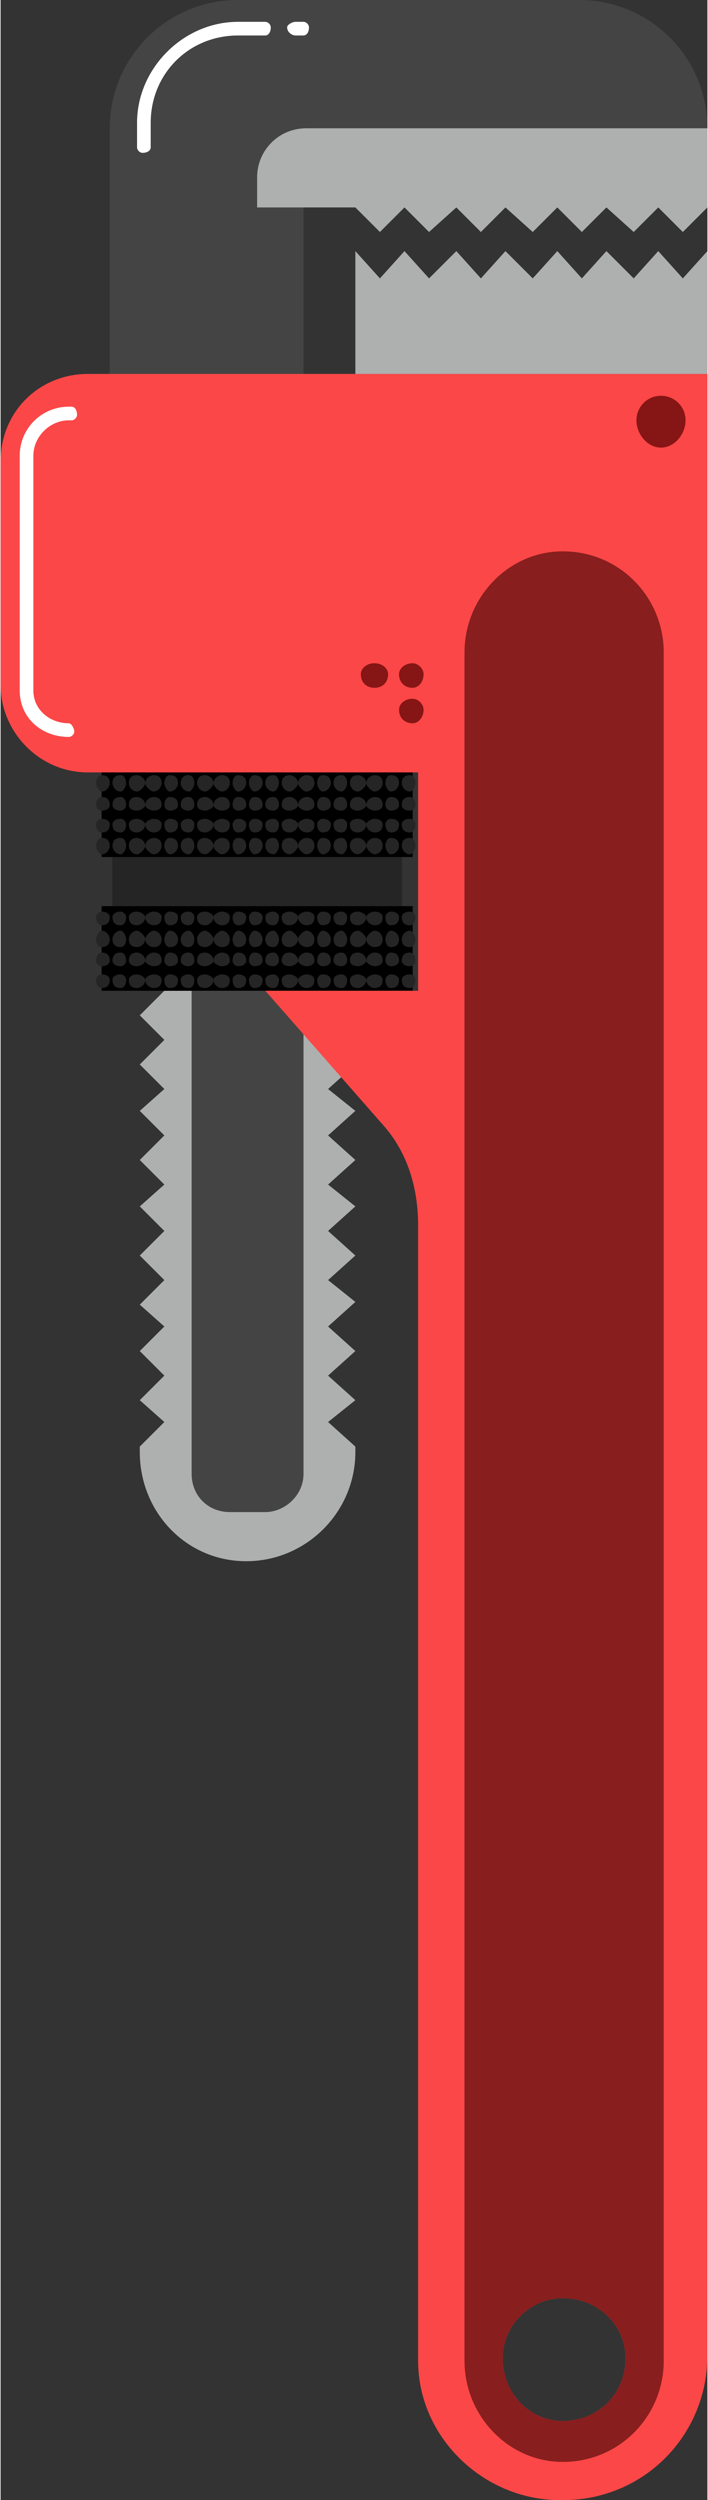 <?xml version="1.0" encoding="UTF-8"?>
<!DOCTYPE svg PUBLIC "-//W3C//DTD SVG 1.1//EN" "http://www.w3.org/Graphics/SVG/1.1/DTD/svg11.dtd">
<!-- Creator: CorelDRAW X7 -->
<svg xmlns="http://www.w3.org/2000/svg" xml:space="preserve" width="2.158in" height="7.619in" version="1.1" style="shape-rendering:geometricPrecision; text-rendering:geometricPrecision; image-rendering:optimizeQuality; fill-rule:evenodd; clip-rule:evenodd"
viewBox="0 0 259 916"
 xmlns:xlink="http://www.w3.org/1999/xlink">
 <rect x="0" y="0" width="259" height="916" fill="#333333" stroke="none"/>
 <defs>
  <style type="text/css">
   <![CDATA[
    .fil2 {fill:black;fill-rule:nonzero}
    .fil5 {fill:#252525;fill-rule:nonzero}
    .fil1 {fill:#444444;fill-rule:nonzero}
    .fil6 {fill:#861515;fill-rule:nonzero}
    .fil4 {fill:#881E1E;fill-rule:nonzero}
    .fil0 {fill:#AEAFAF;fill-rule:nonzero}
    .fil3 {fill:#FB4747;fill-rule:nonzero}
    .fil7 {fill:white;fill-rule:nonzero}
   ]]>
  </style>
 </defs>
 <g id="Monkey_x0020_Wrench">

  <path class="fil0" d="M120 363l10 9 -10 9 10 9 -10 9 10 8 -10 9 10 9 -10 9 10 8 -10 9 10 9 -10 9 10 8 -10 9 10 9 -10 9 10 9 -10 8 10 9 0 2c0,22 -18,40 -40,40 -22,0 -39,-18 -39,-40l0 -2 9 -9 -9 -8 9 -9 -9 -9 9 -9 -9 -8 9 -9 -9 -9 9 -9 -9 -9 9 -8 -9 -9 9 -9 -9 -9 9 -8 -9 -9 9 -9 -9 -9 9 -9 60 0z"/>
  <path class="fil1" d="M97 554l-13 0c-8,0 -14,-6 -14,-14l0 -203c0,-8 6,-14 14,-14l13 0c7,0 14,6 14,14l0 203c0,8 -7,14 -14,14z"/>
  <polygon class="fil2" points="147,332 147,314 151,314 151,283 37,283 37,314 41,314 41,332 37,332 37,363 151,363 151,332 "/>
  <path class="fil1" d="M40 137l0 -90c0,-26 21,-47 47,-47l125 0c26,0 47,21 47,47l-148 0 0 90 -71 0z"/>
  <path class="fil3" d="M259 137l-106 0 -121 0c-18,0 -32,14 -32,32l0 82c0,17 14,32 32,32l121 0 0 80 -56 0 43 49c9,10 13,23 13,37l0 416c0,28 24,51 52,51l1 0c30,0 53,-24 53,-53 0,-175 0,-726 0,-726zm-53 750l0 0c-12,0 -22,-10 -22,-23 0,-12 10,-22 22,-22 13,0 23,10 23,22 0,13 -10,23 -23,23z"/>
  <path class="fil4" d="M206 202c-20,0 -36,17 -36,37l0 626c0,20 16,37 36,37 21,0 37,-17 37,-37l0 -626c0,-20 -16,-37 -37,-37zm0 685l0 0c-12,0 -22,-10 -22,-23 0,-12 10,-22 22,-22 13,0 23,10 23,22 0,13 -10,23 -23,23z"/>
  <polygon class="fil0" points="130,92 139,102 148,92 157,102 167,92 176,102 185,92 195,102 204,92 213,102 222,92 232,102 241,92 250,102 259,92 259,137 130,137 "/>
  <path class="fil0" d="M94 65c0,-10 8,-18 18,-18l18 0 129 0 0 29 -9 9 -9 -9 -9 9 -10 -9 -9 9 -9 -9 -9 9 -10 -9 -9 9 -9 -9 -10 9 -9 -9 -9 9 -9 -9 -36 0 0 -11z"/>
  <polygon class="fil5" points="147,332 41,332 41,314 147,314 "/>
  <path class="fil5" d="M40 310c0,1 -1,3 -3,3 -1,0 -2,-2 -2,-3 0,-2 1,-3 2,-3 2,0 3,1 3,3z"/>
  <path class="fil5" d="M40 302c0,2 -1,3 -3,3 -1,0 -2,-1 -2,-3 0,-1 1,-2 2,-2 2,0 3,1 3,2z"/>
  <path class="fil5" d="M40 295c0,1 -1,2 -3,2 -1,0 -2,-1 -2,-2 0,-2 1,-3 2,-3 2,0 3,1 3,3z"/>
  <path class="fil5" d="M40 287c0,1 -1,3 -3,3 -1,0 -2,-2 -2,-3 0,-2 1,-3 2,-3 2,0 3,1 3,3z"/>
  <path class="fil5" d="M46 310c0,1 -1,3 -2,3 -2,0 -3,-2 -3,-3 0,-2 1,-3 3,-3 1,0 2,1 2,3z"/>
  <path class="fil5" d="M46 302c0,2 -1,3 -2,3 -2,0 -3,-1 -3,-3 0,-1 1,-2 3,-2 1,0 2,1 2,2z"/>
  <path class="fil5" d="M46 295c0,1 -1,2 -2,2 -2,0 -3,-1 -3,-2 0,-2 1,-3 3,-3 1,0 2,1 2,3z"/>
  <path class="fil5" d="M46 287c0,1 -1,3 -2,3 -2,0 -3,-2 -3,-3 0,-2 1,-3 3,-3 1,0 2,1 2,3z"/>
  <path class="fil5" d="M53 310c0,1 -2,3 -3,3 -2,0 -3,-2 -3,-3 0,-2 1,-3 3,-3 1,0 3,1 3,3z"/>
  <path class="fil5" d="M53 302c0,2 -2,3 -3,3 -2,0 -3,-1 -3,-3 0,-1 1,-2 3,-2 1,0 3,1 3,2z"/>
  <path class="fil5" d="M53 295c0,1 -2,2 -3,2 -2,0 -3,-1 -3,-2 0,-2 1,-3 3,-3 1,0 3,1 3,3z"/>
  <path class="fil5" d="M53 287c0,1 -2,3 -3,3 -2,0 -3,-2 -3,-3 0,-2 1,-3 3,-3 1,0 3,1 3,3z"/>
  <path class="fil5" d="M59 310c0,1 -1,3 -3,3 -1,0 -3,-2 -3,-3 0,-2 2,-3 3,-3 2,0 3,1 3,3z"/>
  <path class="fil5" d="M59 302c0,2 -1,3 -3,3 -1,0 -3,-1 -3,-3 0,-1 2,-2 3,-2 2,0 3,1 3,2z"/>
  <path class="fil5" d="M59 295c0,1 -1,2 -3,2 -1,0 -3,-1 -3,-2 0,-2 2,-3 3,-3 2,0 3,1 3,3z"/>
  <path class="fil5" d="M59 287c0,1 -1,3 -3,3 -1,0 -3,-2 -3,-3 0,-2 2,-3 3,-3 2,0 3,1 3,3z"/>
  <path class="fil5" d="M65 310c0,1 -1,3 -3,3 -1,0 -2,-2 -2,-3 0,-2 1,-3 2,-3 2,0 3,1 3,3z"/>
  <path class="fil5" d="M65 302c0,2 -1,3 -3,3 -1,0 -2,-1 -2,-3 0,-1 1,-2 2,-2 2,0 3,1 3,2z"/>
  <path class="fil5" d="M65 295c0,1 -1,2 -3,2 -1,0 -2,-1 -2,-2 0,-2 1,-3 2,-3 2,0 3,1 3,3z"/>
  <path class="fil5" d="M65 287c0,1 -1,3 -3,3 -1,0 -2,-2 -2,-3 0,-2 1,-3 2,-3 2,0 3,1 3,3z"/>
  <path class="fil5" d="M71 310c0,1 -1,3 -2,3 -2,0 -3,-2 -3,-3 0,-2 1,-3 3,-3 1,0 2,1 2,3z"/>
  <path class="fil5" d="M71 302c0,2 -1,3 -2,3 -2,0 -3,-1 -3,-3 0,-1 1,-2 3,-2 1,0 2,1 2,2z"/>
  <path class="fil5" d="M71 295c0,1 -1,2 -2,2 -2,0 -3,-1 -3,-2 0,-2 1,-3 3,-3 1,0 2,1 2,3z"/>
  <path class="fil5" d="M71 287c0,1 -1,3 -2,3 -2,0 -3,-2 -3,-3 0,-2 1,-3 3,-3 1,0 2,1 2,3z"/>
  <path class="fil5" d="M78 310c0,1 -2,3 -3,3 -2,0 -3,-2 -3,-3 0,-2 1,-3 3,-3 1,0 3,1 3,3z"/>
  <path class="fil5" d="M78 302c0,2 -2,3 -3,3 -2,0 -3,-1 -3,-3 0,-1 1,-2 3,-2 1,0 3,1 3,2z"/>
  <path class="fil5" d="M78 295c0,1 -2,2 -3,2 -2,0 -3,-1 -3,-2 0,-2 1,-3 3,-3 1,0 3,1 3,3z"/>
  <path class="fil5" d="M78 287c0,1 -2,3 -3,3 -2,0 -3,-2 -3,-3 0,-2 1,-3 3,-3 1,0 3,1 3,3z"/>
  <path class="fil5" d="M84 310c0,1 -1,3 -3,3 -1,0 -3,-2 -3,-3 0,-2 2,-3 3,-3 2,0 3,1 3,3z"/>
  <path class="fil5" d="M84 302c0,2 -1,3 -3,3 -1,0 -3,-1 -3,-3 0,-1 2,-2 3,-2 2,0 3,1 3,2z"/>
  <path class="fil5" d="M84 295c0,1 -1,2 -3,2 -1,0 -3,-1 -3,-2 0,-2 2,-3 3,-3 2,0 3,1 3,3z"/>
  <path class="fil5" d="M84 287c0,1 -1,3 -3,3 -1,0 -3,-2 -3,-3 0,-2 2,-3 3,-3 2,0 3,1 3,3z"/>
  <path class="fil5" d="M90 310c0,1 -1,3 -3,3 -1,0 -2,-2 -2,-3 0,-2 1,-3 2,-3 2,0 3,1 3,3z"/>
  <path class="fil5" d="M90 302c0,2 -1,3 -3,3 -1,0 -2,-1 -2,-3 0,-1 1,-2 2,-2 2,0 3,1 3,2z"/>
  <path class="fil5" d="M90 295c0,1 -1,2 -3,2 -1,0 -2,-1 -2,-2 0,-2 1,-3 2,-3 2,0 3,1 3,3z"/>
  <path class="fil5" d="M90 287c0,1 -1,3 -3,3 -1,0 -2,-2 -2,-3 0,-2 1,-3 2,-3 2,0 3,1 3,3z"/>
  <path class="fil5" d="M96 310c0,1 -1,3 -3,3 -1,0 -2,-2 -2,-3 0,-2 1,-3 2,-3 2,0 3,1 3,3z"/>
  <path class="fil5" d="M96 302c0,2 -1,3 -3,3 -1,0 -2,-1 -2,-3 0,-1 1,-2 2,-2 2,0 3,1 3,2z"/>
  <path class="fil5" d="M96 295c0,1 -1,2 -3,2 -1,0 -2,-1 -2,-2 0,-2 1,-3 2,-3 2,0 3,1 3,3z"/>
  <path class="fil5" d="M96 287c0,1 -1,3 -3,3 -1,0 -2,-2 -2,-3 0,-2 1,-3 2,-3 2,0 3,1 3,3z"/>
  <path class="fil5" d="M102 310c0,1 -1,3 -2,3 -2,0 -3,-2 -3,-3 0,-2 1,-3 3,-3 1,0 2,1 2,3z"/>
  <path class="fil5" d="M102 302c0,2 -1,3 -2,3 -2,0 -3,-1 -3,-3 0,-1 1,-2 3,-2 1,0 2,1 2,2z"/>
  <path class="fil5" d="M102 295c0,1 -1,2 -2,2 -2,0 -3,-1 -3,-2 0,-2 1,-3 3,-3 1,0 2,1 2,3z"/>
  <path class="fil5" d="M102 287c0,1 -1,3 -2,3 -2,0 -3,-2 -3,-3 0,-2 1,-3 3,-3 1,0 2,1 2,3z"/>
  <path class="fil5" d="M109 310c0,1 -2,3 -3,3 -2,0 -3,-2 -3,-3 0,-2 1,-3 3,-3 1,0 3,1 3,3z"/>
  <path class="fil5" d="M109 302c0,2 -2,3 -3,3 -2,0 -3,-1 -3,-3 0,-1 1,-2 3,-2 1,0 3,1 3,2z"/>
  <path class="fil5" d="M109 295c0,1 -2,2 -3,2 -2,0 -3,-1 -3,-2 0,-2 1,-3 3,-3 1,0 3,1 3,3z"/>
  <path class="fil5" d="M109 287c0,1 -2,3 -3,3 -2,0 -3,-2 -3,-3 0,-2 1,-3 3,-3 1,0 3,1 3,3z"/>
  <path class="fil5" d="M115 310c0,1 -1,3 -3,3 -1,0 -3,-2 -3,-3 0,-2 2,-3 3,-3 2,0 3,1 3,3z"/>
  <path class="fil5" d="M115 302c0,2 -1,3 -3,3 -1,0 -3,-1 -3,-3 0,-1 2,-2 3,-2 2,0 3,1 3,2z"/>
  <path class="fil5" d="M115 295c0,1 -1,2 -3,2 -1,0 -3,-1 -3,-2 0,-2 2,-3 3,-3 2,0 3,1 3,3z"/>
  <path class="fil5" d="M115 287c0,1 -1,3 -3,3 -1,0 -3,-2 -3,-3 0,-2 2,-3 3,-3 2,0 3,1 3,3z"/>
  <path class="fil5" d="M121 310c0,1 -1,3 -3,3 -1,0 -2,-2 -2,-3 0,-2 1,-3 2,-3 2,0 3,1 3,3z"/>
  <path class="fil5" d="M121 302c0,2 -1,3 -3,3 -1,0 -2,-1 -2,-3 0,-1 1,-2 2,-2 2,0 3,1 3,2z"/>
  <path class="fil5" d="M121 295c0,1 -1,2 -3,2 -1,0 -2,-1 -2,-2 0,-2 1,-3 2,-3 2,0 3,1 3,3z"/>
  <path class="fil5" d="M121 287c0,1 -1,3 -3,3 -1,0 -2,-2 -2,-3 0,-2 1,-3 2,-3 2,0 3,1 3,3z"/>
  <path class="fil5" d="M127 310c0,1 -1,3 -2,3 -2,0 -3,-2 -3,-3 0,-2 1,-3 3,-3 1,0 2,1 2,3z"/>
  <path class="fil5" d="M127 302c0,2 -1,3 -2,3 -2,0 -3,-1 -3,-3 0,-1 1,-2 3,-2 1,0 2,1 2,2z"/>
  <path class="fil5" d="M127 295c0,1 -1,2 -2,2 -2,0 -3,-1 -3,-2 0,-2 1,-3 3,-3 1,0 2,1 2,3z"/>
  <path class="fil5" d="M127 287c0,1 -1,3 -2,3 -2,0 -3,-2 -3,-3 0,-2 1,-3 3,-3 1,0 2,1 2,3z"/>
  <path class="fil5" d="M134 310c0,1 -2,3 -3,3 -2,0 -3,-2 -3,-3 0,-2 1,-3 3,-3 1,0 3,1 3,3z"/>
  <path class="fil5" d="M134 302c0,2 -2,3 -3,3 -2,0 -3,-1 -3,-3 0,-1 1,-2 3,-2 1,0 3,1 3,2z"/>
  <path class="fil5" d="M134 295c0,1 -2,2 -3,2 -2,0 -3,-1 -3,-2 0,-2 1,-3 3,-3 1,0 3,1 3,3z"/>
  <path class="fil5" d="M134 287c0,1 -2,3 -3,3 -2,0 -3,-2 -3,-3 0,-2 1,-3 3,-3 1,0 3,1 3,3z"/>
  <path class="fil5" d="M140 310c0,1 -1,3 -3,3 -1,0 -3,-2 -3,-3 0,-2 2,-3 3,-3 2,0 3,1 3,3z"/>
  <path class="fil5" d="M140 302c0,2 -1,3 -3,3 -1,0 -3,-1 -3,-3 0,-1 2,-2 3,-2 2,0 3,1 3,2z"/>
  <path class="fil5" d="M140 295c0,1 -1,2 -3,2 -1,0 -3,-1 -3,-2 0,-2 2,-3 3,-3 2,0 3,1 3,3z"/>
  <path class="fil5" d="M140 287c0,1 -1,3 -3,3 -1,0 -3,-2 -3,-3 0,-2 2,-3 3,-3 2,0 3,1 3,3z"/>
  <path class="fil5" d="M146 310c0,1 -1,3 -3,3 -1,0 -2,-2 -2,-3 0,-2 1,-3 2,-3 2,0 3,1 3,3z"/>
  <path class="fil5" d="M146 302c0,2 -1,3 -3,3 -1,0 -2,-1 -2,-3 0,-1 1,-2 2,-2 2,0 3,1 3,2z"/>
  <path class="fil5" d="M146 295c0,1 -1,2 -3,2 -1,0 -2,-1 -2,-2 0,-2 1,-3 2,-3 2,0 3,1 3,3z"/>
  <path class="fil5" d="M146 287c0,1 -1,3 -3,3 -1,0 -2,-2 -2,-3 0,-2 1,-3 2,-3 2,0 3,1 3,3z"/>
  <path class="fil5" d="M152 310c0,1 -1,3 -2,3 -2,0 -3,-2 -3,-3 0,-2 1,-3 3,-3 1,0 2,1 2,3z"/>
  <path class="fil5" d="M152 302c0,2 -1,3 -2,3 -2,0 -3,-1 -3,-3 0,-1 1,-2 3,-2 1,0 2,1 2,2z"/>
  <path class="fil5" d="M152 295c0,1 -1,2 -2,2 -2,0 -3,-1 -3,-2 0,-2 1,-3 3,-3 1,0 2,1 2,3z"/>
  <path class="fil5" d="M152 287c0,1 -1,3 -2,3 -2,0 -3,-2 -3,-3 0,-2 1,-3 3,-3 1,0 2,1 2,3z"/>
  <path class="fil5" d="M40 359c0,2 -1,3 -3,3 -1,0 -2,-1 -2,-3 0,-1 1,-2 2,-2 2,0 3,1 3,2z"/>
  <path class="fil5" d="M40 352c0,1 -1,2 -3,2 -1,0 -2,-1 -2,-2 0,-2 1,-3 2,-3 2,0 3,1 3,3z"/>
  <path class="fil5" d="M40 344c0,2 -1,3 -3,3 -1,0 -2,-1 -2,-3 0,-1 1,-3 2,-3 2,0 3,2 3,3z"/>
  <path class="fil5" d="M40 336c0,2 -1,3 -3,3 -1,0 -2,-1 -2,-3 0,-1 1,-2 2,-2 2,0 3,1 3,2z"/>
  <path class="fil5" d="M46 359c0,2 -1,3 -2,3 -2,0 -3,-1 -3,-3 0,-1 1,-2 3,-2 1,0 2,1 2,2z"/>
  <path class="fil5" d="M46 352c0,1 -1,2 -2,2 -2,0 -3,-1 -3,-2 0,-2 1,-3 3,-3 1,0 2,1 2,3z"/>
  <path class="fil5" d="M46 344c0,2 -1,3 -2,3 -2,0 -3,-1 -3,-3 0,-1 1,-3 3,-3 1,0 2,2 2,3z"/>
  <path class="fil5" d="M46 336c0,2 -1,3 -2,3 -2,0 -3,-1 -3,-3 0,-1 1,-2 3,-2 1,0 2,1 2,2z"/>
  <path class="fil5" d="M53 359c0,2 -2,3 -3,3 -2,0 -3,-1 -3,-3 0,-1 1,-2 3,-2 1,0 3,1 3,2z"/>
  <path class="fil5" d="M53 352c0,1 -2,2 -3,2 -2,0 -3,-1 -3,-2 0,-2 1,-3 3,-3 1,0 3,1 3,3z"/>
  <path class="fil5" d="M53 344c0,2 -2,3 -3,3 -2,0 -3,-1 -3,-3 0,-1 1,-3 3,-3 1,0 3,2 3,3z"/>
  <path class="fil5" d="M53 336c0,2 -2,3 -3,3 -2,0 -3,-1 -3,-3 0,-1 1,-2 3,-2 1,0 3,1 3,2z"/>
  <path class="fil5" d="M59 359c0,2 -1,3 -3,3 -1,0 -3,-1 -3,-3 0,-1 2,-2 3,-2 2,0 3,1 3,2z"/>
  <path class="fil5" d="M59 352c0,1 -1,2 -3,2 -1,0 -3,-1 -3,-2 0,-2 2,-3 3,-3 2,0 3,1 3,3z"/>
  <path class="fil5" d="M59 344c0,2 -1,3 -3,3 -1,0 -3,-1 -3,-3 0,-1 2,-3 3,-3 2,0 3,2 3,3z"/>
  <path class="fil5" d="M59 336c0,2 -1,3 -3,3 -1,0 -3,-1 -3,-3 0,-1 2,-2 3,-2 2,0 3,1 3,2z"/>
  <path class="fil5" d="M65 359c0,2 -1,3 -3,3 -1,0 -2,-1 -2,-3 0,-1 1,-2 2,-2 2,0 3,1 3,2z"/>
  <path class="fil5" d="M65 352c0,1 -1,2 -3,2 -1,0 -2,-1 -2,-2 0,-2 1,-3 2,-3 2,0 3,1 3,3z"/>
  <path class="fil5" d="M65 344c0,2 -1,3 -3,3 -1,0 -2,-1 -2,-3 0,-1 1,-3 2,-3 2,0 3,2 3,3z"/>
  <path class="fil5" d="M65 336c0,2 -1,3 -3,3 -1,0 -2,-1 -2,-3 0,-1 1,-2 2,-2 2,0 3,1 3,2z"/>
  <path class="fil5" d="M71 359c0,2 -1,3 -2,3 -2,0 -3,-1 -3,-3 0,-1 1,-2 3,-2 1,0 2,1 2,2z"/>
  <path class="fil5" d="M71 352c0,1 -1,2 -2,2 -2,0 -3,-1 -3,-2 0,-2 1,-3 3,-3 1,0 2,1 2,3z"/>
  <path class="fil5" d="M71 344c0,2 -1,3 -2,3 -2,0 -3,-1 -3,-3 0,-1 1,-3 3,-3 1,0 2,2 2,3z"/>
  <path class="fil5" d="M71 336c0,2 -1,3 -2,3 -2,0 -3,-1 -3,-3 0,-1 1,-2 3,-2 1,0 2,1 2,2z"/>
  <path class="fil5" d="M78 359c0,2 -2,3 -3,3 -2,0 -3,-1 -3,-3 0,-1 1,-2 3,-2 1,0 3,1 3,2z"/>
  <path class="fil5" d="M78 352c0,1 -2,2 -3,2 -2,0 -3,-1 -3,-2 0,-2 1,-3 3,-3 1,0 3,1 3,3z"/>
  <path class="fil5" d="M78 344c0,2 -2,3 -3,3 -2,0 -3,-1 -3,-3 0,-1 1,-3 3,-3 1,0 3,2 3,3z"/>
  <path class="fil5" d="M78 336c0,2 -2,3 -3,3 -2,0 -3,-1 -3,-3 0,-1 1,-2 3,-2 1,0 3,1 3,2z"/>
  <path class="fil5" d="M84 359c0,2 -1,3 -3,3 -1,0 -3,-1 -3,-3 0,-1 2,-2 3,-2 2,0 3,1 3,2z"/>
  <path class="fil5" d="M84 352c0,1 -1,2 -3,2 -1,0 -3,-1 -3,-2 0,-2 2,-3 3,-3 2,0 3,1 3,3z"/>
  <path class="fil5" d="M84 344c0,2 -1,3 -3,3 -1,0 -3,-1 -3,-3 0,-1 2,-3 3,-3 2,0 3,2 3,3z"/>
  <path class="fil5" d="M84 336c0,2 -1,3 -3,3 -1,0 -3,-1 -3,-3 0,-1 2,-2 3,-2 2,0 3,1 3,2z"/>
  <path class="fil5" d="M90 359c0,2 -1,3 -3,3 -1,0 -2,-1 -2,-3 0,-1 1,-2 2,-2 2,0 3,1 3,2z"/>
  <path class="fil5" d="M90 352c0,1 -1,2 -3,2 -1,0 -2,-1 -2,-2 0,-2 1,-3 2,-3 2,0 3,1 3,3z"/>
  <path class="fil5" d="M90 344c0,2 -1,3 -3,3 -1,0 -2,-1 -2,-3 0,-1 1,-3 2,-3 2,0 3,2 3,3z"/>
  <path class="fil5" d="M90 336c0,2 -1,3 -3,3 -1,0 -2,-1 -2,-3 0,-1 1,-2 2,-2 2,0 3,1 3,2z"/>
  <path class="fil5" d="M96 359c0,2 -1,3 -3,3 -1,0 -2,-1 -2,-3 0,-1 1,-2 2,-2 2,0 3,1 3,2z"/>
  <path class="fil5" d="M96 352c0,1 -1,2 -3,2 -1,0 -2,-1 -2,-2 0,-2 1,-3 2,-3 2,0 3,1 3,3z"/>
  <path class="fil5" d="M96 344c0,2 -1,3 -3,3 -1,0 -2,-1 -2,-3 0,-1 1,-3 2,-3 2,0 3,2 3,3z"/>
  <path class="fil5" d="M96 336c0,2 -1,3 -3,3 -1,0 -2,-1 -2,-3 0,-1 1,-2 2,-2 2,0 3,1 3,2z"/>
  <path class="fil5" d="M102 359c0,2 -1,3 -2,3 -2,0 -3,-1 -3,-3 0,-1 1,-2 3,-2 1,0 2,1 2,2z"/>
  <path class="fil5" d="M102 352c0,1 -1,2 -2,2 -2,0 -3,-1 -3,-2 0,-2 1,-3 3,-3 1,0 2,1 2,3z"/>
  <path class="fil5" d="M102 344c0,2 -1,3 -2,3 -2,0 -3,-1 -3,-3 0,-1 1,-3 3,-3 1,0 2,2 2,3z"/>
  <path class="fil5" d="M102 336c0,2 -1,3 -2,3 -2,0 -3,-1 -3,-3 0,-1 1,-2 3,-2 1,0 2,1 2,2z"/>
  <path class="fil5" d="M109 359c0,2 -2,3 -3,3 -2,0 -3,-1 -3,-3 0,-1 1,-2 3,-2 1,0 3,1 3,2z"/>
  <path class="fil5" d="M109 352c0,1 -2,2 -3,2 -2,0 -3,-1 -3,-2 0,-2 1,-3 3,-3 1,0 3,1 3,3z"/>
  <path class="fil5" d="M109 344c0,2 -2,3 -3,3 -2,0 -3,-1 -3,-3 0,-1 1,-3 3,-3 1,0 3,2 3,3z"/>
  <path class="fil5" d="M109 336c0,2 -2,3 -3,3 -2,0 -3,-1 -3,-3 0,-1 1,-2 3,-2 1,0 3,1 3,2z"/>
  <path class="fil5" d="M115 359c0,2 -1,3 -3,3 -1,0 -3,-1 -3,-3 0,-1 2,-2 3,-2 2,0 3,1 3,2z"/>
  <path class="fil5" d="M115 352c0,1 -1,2 -3,2 -1,0 -3,-1 -3,-2 0,-2 2,-3 3,-3 2,0 3,1 3,3z"/>
  <path class="fil5" d="M115 344c0,2 -1,3 -3,3 -1,0 -3,-1 -3,-3 0,-1 2,-3 3,-3 2,0 3,2 3,3z"/>
  <path class="fil5" d="M115 336c0,2 -1,3 -3,3 -1,0 -3,-1 -3,-3 0,-1 2,-2 3,-2 2,0 3,1 3,2z"/>
  <path class="fil5" d="M121 359c0,2 -1,3 -3,3 -1,0 -2,-1 -2,-3 0,-1 1,-2 2,-2 2,0 3,1 3,2z"/>
  <path class="fil5" d="M121 352c0,1 -1,2 -3,2 -1,0 -2,-1 -2,-2 0,-2 1,-3 2,-3 2,0 3,1 3,3z"/>
  <path class="fil5" d="M121 344c0,2 -1,3 -3,3 -1,0 -2,-1 -2,-3 0,-1 1,-3 2,-3 2,0 3,2 3,3z"/>
  <path class="fil5" d="M121 336c0,2 -1,3 -3,3 -1,0 -2,-1 -2,-3 0,-1 1,-2 2,-2 2,0 3,1 3,2z"/>
  <path class="fil5" d="M127 359c0,2 -1,3 -2,3 -2,0 -3,-1 -3,-3 0,-1 1,-2 3,-2 1,0 2,1 2,2z"/>
  <path class="fil5" d="M127 352c0,1 -1,2 -2,2 -2,0 -3,-1 -3,-2 0,-2 1,-3 3,-3 1,0 2,1 2,3z"/>
  <path class="fil5" d="M127 344c0,2 -1,3 -2,3 -2,0 -3,-1 -3,-3 0,-1 1,-3 3,-3 1,0 2,2 2,3z"/>
  <path class="fil5" d="M127 336c0,2 -1,3 -2,3 -2,0 -3,-1 -3,-3 0,-1 1,-2 3,-2 1,0 2,1 2,2z"/>
  <path class="fil5" d="M134 359c0,2 -2,3 -3,3 -2,0 -3,-1 -3,-3 0,-1 1,-2 3,-2 1,0 3,1 3,2z"/>
  <path class="fil5" d="M134 352c0,1 -2,2 -3,2 -2,0 -3,-1 -3,-2 0,-2 1,-3 3,-3 1,0 3,1 3,3z"/>
  <path class="fil5" d="M134 344c0,2 -2,3 -3,3 -2,0 -3,-1 -3,-3 0,-1 1,-3 3,-3 1,0 3,2 3,3z"/>
  <path class="fil5" d="M134 336c0,2 -2,3 -3,3 -2,0 -3,-1 -3,-3 0,-1 1,-2 3,-2 1,0 3,1 3,2z"/>
  <path class="fil5" d="M140 359c0,2 -1,3 -3,3 -1,0 -3,-1 -3,-3 0,-1 2,-2 3,-2 2,0 3,1 3,2z"/>
  <path class="fil5" d="M140 352c0,1 -1,2 -3,2 -1,0 -3,-1 -3,-2 0,-2 2,-3 3,-3 2,0 3,1 3,3z"/>
  <path class="fil5" d="M140 344c0,2 -1,3 -3,3 -1,0 -3,-1 -3,-3 0,-1 2,-3 3,-3 2,0 3,2 3,3z"/>
  <path class="fil5" d="M140 336c0,2 -1,3 -3,3 -1,0 -3,-1 -3,-3 0,-1 2,-2 3,-2 2,0 3,1 3,2z"/>
  <path class="fil5" d="M146 359c0,2 -1,3 -3,3 -1,0 -2,-1 -2,-3 0,-1 1,-2 2,-2 2,0 3,1 3,2z"/>
  <path class="fil5" d="M146 352c0,1 -1,2 -3,2 -1,0 -2,-1 -2,-2 0,-2 1,-3 2,-3 2,0 3,1 3,3z"/>
  <path class="fil5" d="M146 344c0,2 -1,3 -3,3 -1,0 -2,-1 -2,-3 0,-1 1,-3 2,-3 2,0 3,2 3,3z"/>
  <path class="fil5" d="M146 336c0,2 -1,3 -3,3 -1,0 -2,-1 -2,-3 0,-1 1,-2 2,-2 2,0 3,1 3,2z"/>
  <path class="fil5" d="M152 359c0,2 -1,3 -2,3 -2,0 -3,-1 -3,-3 0,-1 1,-2 3,-2 1,0 2,1 2,2z"/>
  <path class="fil5" d="M152 352c0,1 -1,2 -2,2 -2,0 -3,-1 -3,-2 0,-2 1,-3 3,-3 1,0 2,1 2,3z"/>
  <path class="fil5" d="M152 344c0,2 -1,3 -2,3 -2,0 -3,-1 -3,-3 0,-1 1,-3 3,-3 1,0 2,2 2,3z"/>
  <path class="fil5" d="M152 336c0,2 -1,3 -2,3 -2,0 -3,-1 -3,-3 0,-1 1,-2 3,-2 1,0 2,1 2,2z"/>
  <path class="fil6" d="M251 154c0,5 -4,10 -9,10 -5,0 -9,-5 -9,-10 0,-5 4,-9 9,-9 5,0 9,4 9,9z"/>
  <path class="fil6" d="M155 260c0,3 -2,5 -4,5 -3,0 -5,-2 -5,-5 0,-2 2,-4 5,-4 2,0 4,2 4,4z"/>
  <path class="fil6" d="M155 247c0,3 -2,5 -4,5 -3,0 -5,-2 -5,-5 0,-2 2,-4 5,-4 2,0 4,2 4,4z"/>
  <path class="fil6" d="M142 247c0,3 -2,5 -5,5 -3,0 -5,-2 -5,-5 0,-2 2,-4 5,-4 3,0 5,2 5,4z"/>
  <path class="fil7" d="M25 270c-10,0 -18,-7 -18,-17l0 -86c0,-10 8,-18 18,-18l1 0c1,0 2,1 2,3 0,1 -1,2 -2,2l-1 0c-7,0 -13,6 -13,13l0 86c0,7 6,12 13,12 1,0 2,2 2,3 0,1 -1,2 -2,2z"/>
  <path class="fil7" d="M52 56c-1,0 -2,-1 -2,-2l0 -9c0,-20 17,-37 37,-37l10 0c1,0 2,1 2,2 0,2 -1,3 -2,3l-10 0c-18,0 -32,14 -32,32l0 9c0,1 -1,2 -3,2z"/>
  <path class="fil7" d="M111 13l-3 0c-1,0 -3,-1 -3,-3 0,-1 2,-2 3,-2l3 0c1,0 2,1 2,2 0,2 -1,3 -2,3z"/>
 </g>
</svg>

